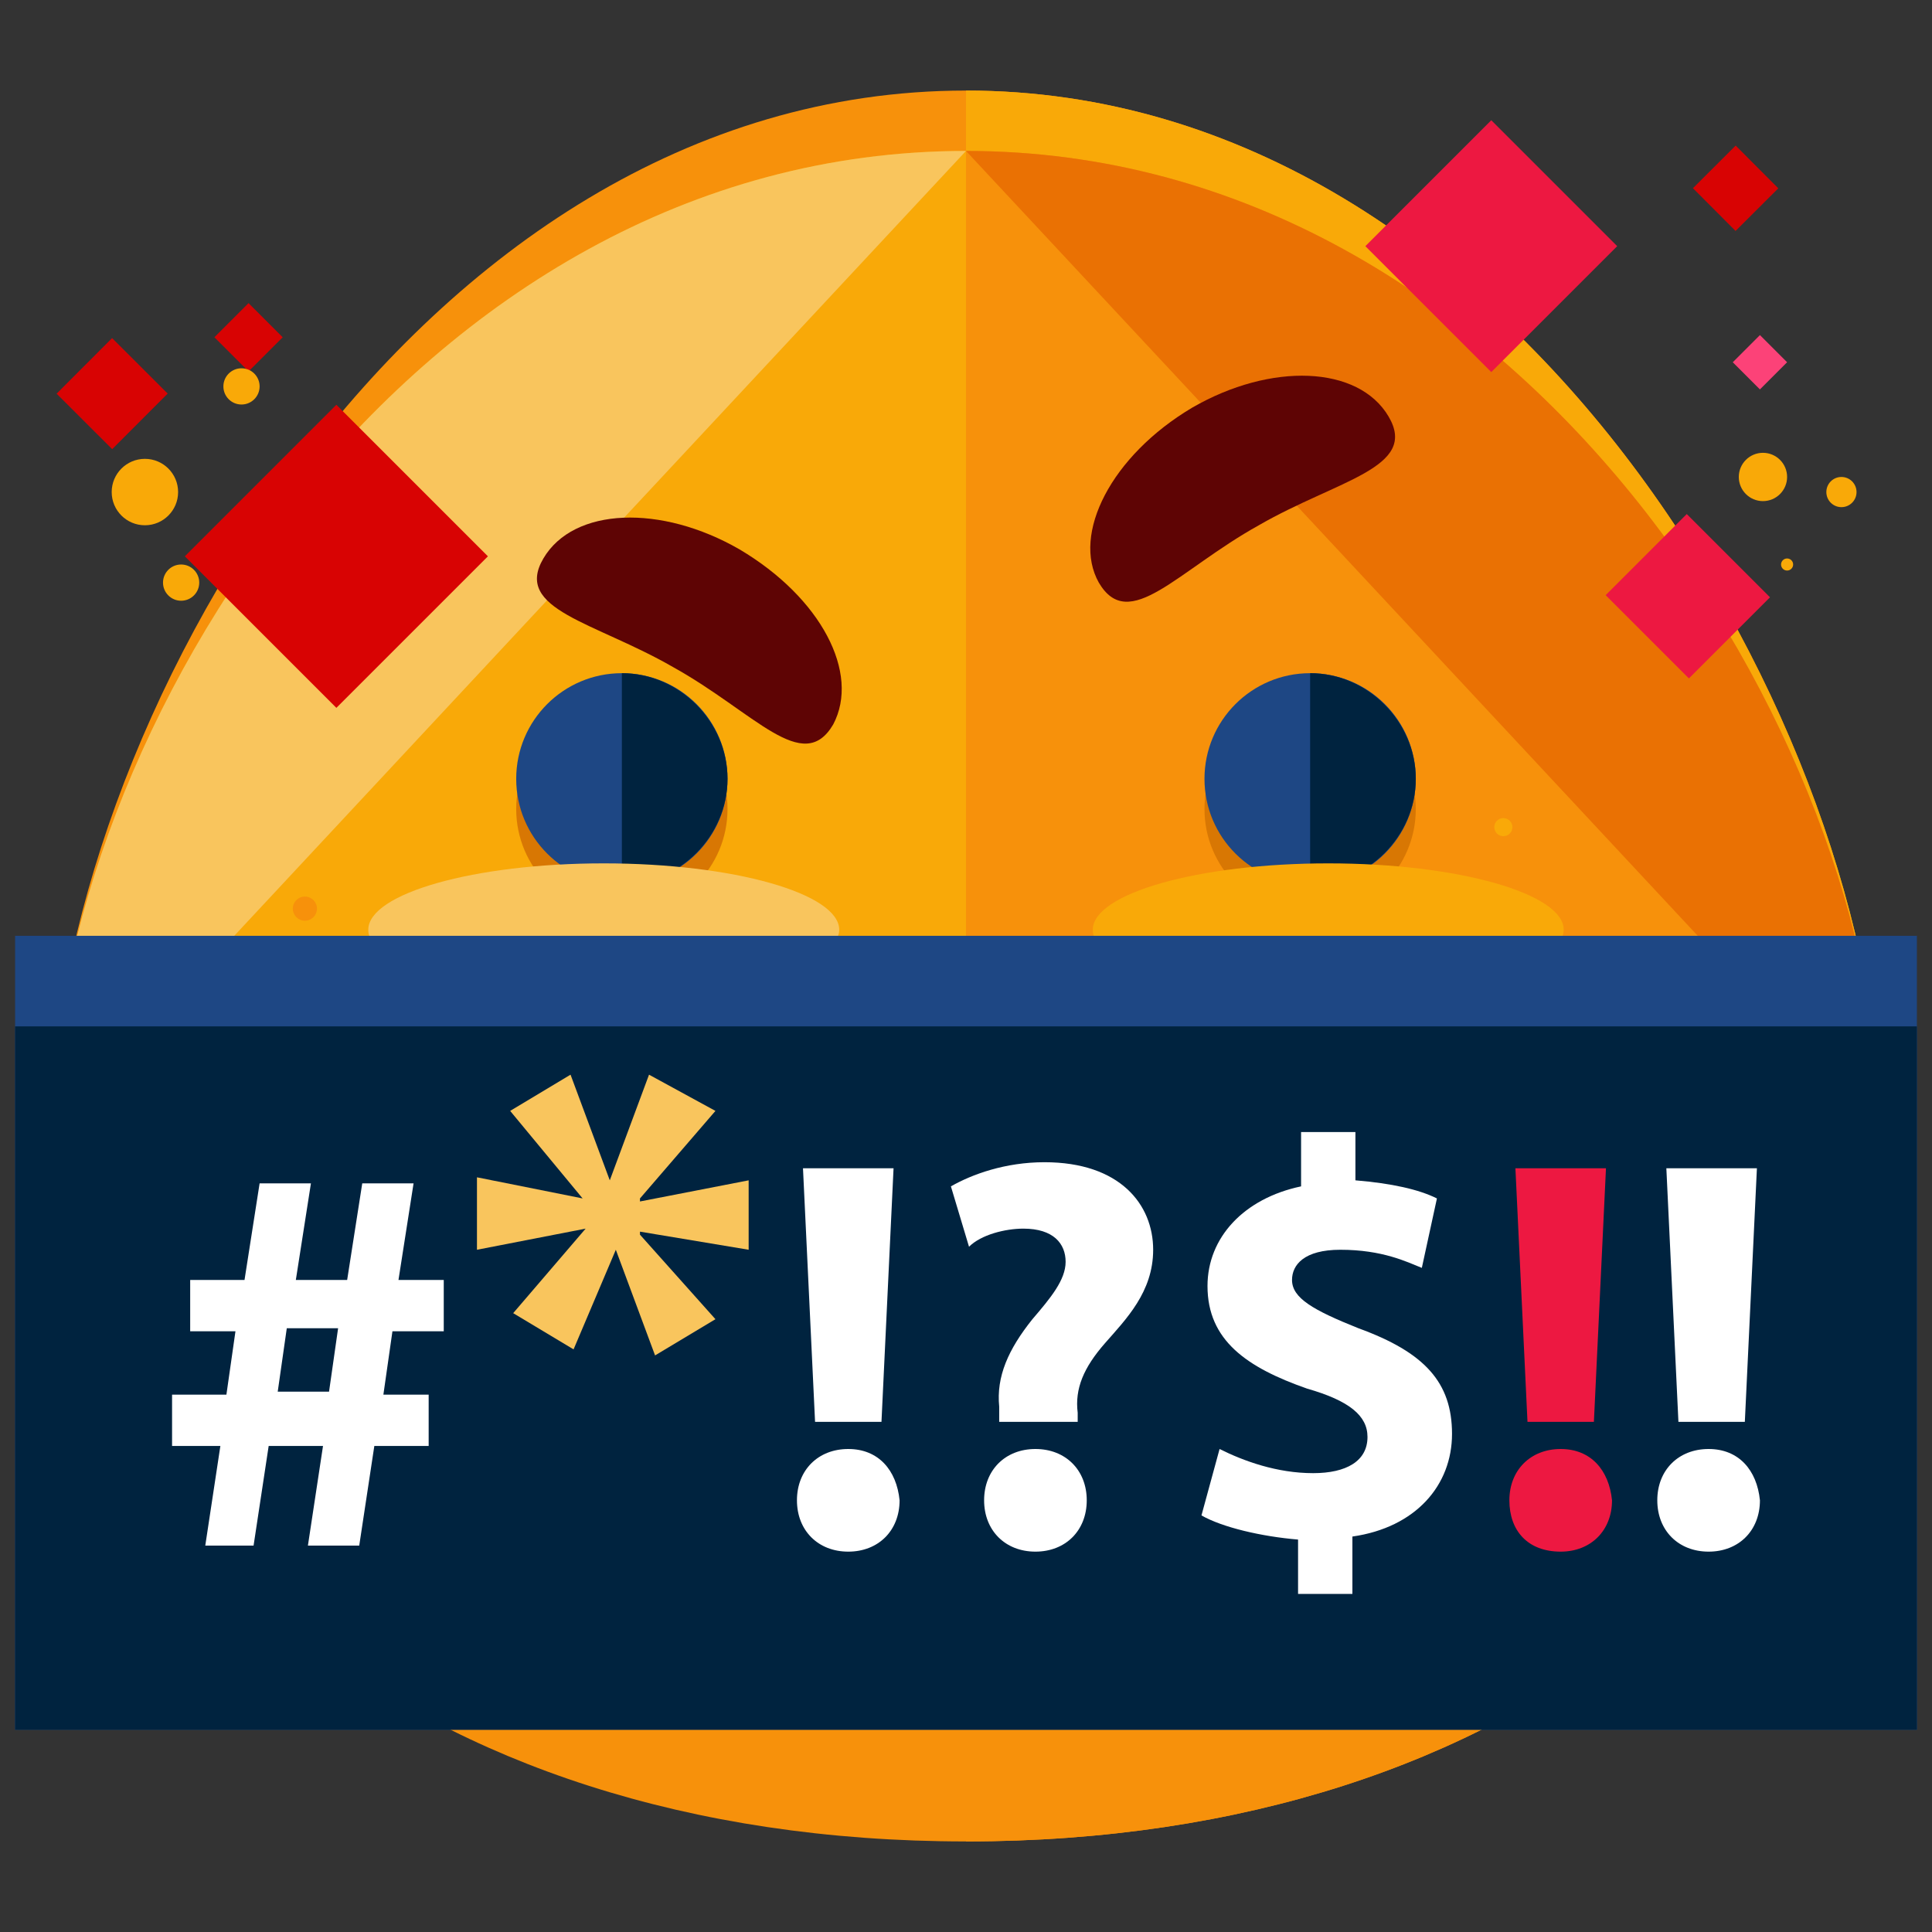 <?xml version="1.0" encoding="utf-8"?>
<!-- Generator: Adobe Illustrator 16.0.0, SVG Export Plug-In . SVG Version: 6.00 Build 0)  -->
<!DOCTYPE svg PUBLIC "-//W3C//DTD SVG 1.1//EN" "http://www.w3.org/Graphics/SVG/1.1/DTD/svg11.dtd">
<svg version="1.1" id="Layer_1" xmlns="http://www.w3.org/2000/svg" xmlns:xlink="http://www.w3.org/1999/xlink" x="0px" y="0px"
	 width="64px" height="64px" viewBox="0 0 64 64" enable-background="new 0 0 64 64" xml:space="preserve">
<rect x="0" y="0" width="64" height="64" fill="#333333" stroke="none"/>
<g>
	<g>
		
			<rect x="2.4" y="11.7" transform="matrix(-0.707 0.708 -0.708 -0.707 15.535 19.611)" fill="#D80303" width="2.6" height="2.6"/>
	</g>
	<g>
		
			<rect x="7.4" y="10.4" transform="matrix(-0.707 0.707 -0.707 -0.707 21.949 13.293)" fill="#D80303" width="1.6" height="1.6"/>
	</g>
	<g>
		<g>
			<g>
				<g>
					<g>
						<path fill="#F7910B" d="M62.3,37.5C62.3,50.5,50.4,61,32,61C13.6,61,1.7,50.5,1.7,37.5S13.6,5,32,5
							C50.4,5,62.3,24.5,62.3,37.5z"/>
					</g>
					<g>
						<path fill="#F7910B" d="M62.3,37.5C62.3,50.5,50.4,57,32,57C13.6,57,1.7,50.5,1.7,37.5S13.6,3,32,3
							C50.4,3,62.3,24.5,62.3,37.5z"/>
					</g>
					<g>
						<path fill="#F9A908" d="M32,3c18.4,0,30.3,21.5,30.3,34.5S50.4,57,32,57"/>
					</g>
					<g>
						<path fill="#F9A908" d="M62.3,37.5C62.3,50.5,50.4,57,32,57C13.6,57,1.7,50.5,1.7,37.5S13.6,5,32,5
							C50.4,5,62.3,24.5,62.3,37.5z"/>
					</g>
					<g>
						<path fill="#F9C55D" d="M1.7,37.5C1.7,24.5,13.6,5,32,5"/>
					</g>
					<g>
						<path fill="#F7910B" d="M32,5c18.4,0,30.3,19.5,30.3,32.5S50.4,61,32,61"/>
					</g>
					<g>
						<path fill="#EA7103" d="M32,5c18.4,0,30.3,19.5,30.3,32.5"/>
					</g>
					<g>
						<circle fill="#F7910B" cx="10.3" cy="34.5" r="0.6"/>
					</g>
					<g>
						<circle fill="#F7910B" cx="5.8" cy="36.5" r="1.1"/>
					</g>
					<g>
						<circle fill="#F7910B" cx="8.8" cy="32.5" r="0.2"/>
					</g>
					<g>
						<circle fill="#F7910B" cx="13.4" cy="34.3" r="0.2"/>
					</g>
					<g>
						<circle fill="#F9A908" cx="52.6" cy="34.8" r="0.8"/>
					</g>
					<g>
						<circle fill="#F9A908" cx="55.1" cy="36.2" r="0.2"/>
					</g>
					<g>
						<circle fill="#F9A908" cx="49.8" cy="27.4" r="0.3"/>
					</g>
					<g>
						<circle fill="#F9A908" cx="49.3" cy="39" r="1.3"/>
					</g>
					<g>
						<circle fill="#F9A908" cx="56.5" cy="39.1" r="0.6"/>
					</g>
					<g>
						<circle fill="#F7910B" cx="9.3" cy="38.5" r="0.5"/>
					</g>
					<g>
						<circle fill="#F7910B" cx="10.1" cy="30.1" r="0.4"/>
					</g>
					<g>
						<circle fill="#F9A908" cx="4.8" cy="16.3" r="1.1"/>
					</g>
					<g>
						<circle fill="#F9A908" cx="8" cy="12.8" r="0.6"/>
					</g>
					<g>
						<circle fill="#F9A908" cx="59.2" cy="18.7" r="0.2"/>
					</g>
					<g>
						<circle fill="#F9A908" cx="58.4" cy="15.8" r="0.8"/>
					</g>
					<g>
						<circle fill="#F9A908" cx="61" cy="16.3" r="0.5"/>
					</g>
					<g>
						<circle fill="#F9A908" cx="6" cy="19.3" r="0.6"/>
					</g>
					<g>
						<g>
							<g>
								<g>
									<g>
										<g>
											<g>
												<path fill="#5E0404" d="M27.6,24c-1,1.7-2.6-0.4-5.3-1.9c-2.6-1.5-5.3-1.9-4.3-3.6c1-1.7,3.9-1.8,6.5-0.3
													C27.2,19.8,28.5,22.3,27.6,24z"/>
											</g>
										</g>
									</g>
								</g>
							</g>
							<g>
								<g>
									<g>
										<g>
											<g>
												<path fill="#5E0404" d="M36.4,19.3c1,1.7,2.6-0.4,5.3-1.9c2.6-1.5,5.3-1.9,4.3-3.6s-3.9-1.8-6.5-0.3
													C36.8,15.1,35.5,17.7,36.4,19.3z"/>
											</g>
										</g>
									</g>
								</g>
							</g>
						</g>
					</g>
				</g>
			</g>
			<g>
				<g>
					<path fill="#F7910B" d="M24.6,44.2c0-2.6,3.3-4.7,7.4-4.7c4.1,0,7.4,2.1,7.4,4.7"/>
				</g>
				<g>
					<g>
						<g>
							<path fill="#02243E" d="M44.4,43c-0.6,0-1.1-0.5-1.1-1.1c0-2.1,1.7-3.8,3.8-3.8c0.6,0,1.1,0.5,1.1,1.1s-0.5,1.1-1.1,1.1
								c-0.9,0-1.6,0.7-1.6,1.6C45.5,42.5,45,43,44.4,43z"/>
						</g>
						<g>
							<path fill="#02243E" d="M19.6,43c-0.6,0-1.1-0.5-1.1-1.1c0-0.9-0.7-1.6-1.6-1.6c-0.6,0-1.1-0.5-1.1-1.1s0.5-1.1,1.1-1.1
								c2.1,0,3.8,1.7,3.8,3.8C20.7,42.5,20.2,43,19.6,43z"/>
						</g>
					</g>
					<g>
						<path fill="#02243E" d="M45.2,40.8c-0.3,0-0.6-0.1-0.8-0.3c-3.3-3.3-7.7-5.1-12.4-5.1s-9.1,1.8-12.4,5.1
							c-0.4,0.4-1.1,0.4-1.6,0s-0.4-1.1,0-1.6c7.7-7.7,20.2-7.7,27.9,0c0.4,0.4,0.4,1.1,0,1.6C45.7,40.7,45.4,40.8,45.2,40.8z"/>
					</g>
				</g>
			</g>
			<g>
				<g>
					<circle fill="#D87703" cx="20.6" cy="26.8" r="3.5"/>
				</g>
				<g>
					<circle fill="#D87703" cx="43.4" cy="26.8" r="3.5"/>
				</g>
				<g>
					<circle fill="#1E4784" cx="20.6" cy="25.8" r="3.5"/>
				</g>
				<g>
					<path fill="#00233F" d="M20.6,22.3c1.9,0,3.5,1.6,3.5,3.5s-1.6,3.5-3.5,3.5"/>
				</g>
				<g>
					<circle fill="#1E4784" cx="43.4" cy="25.8" r="3.5"/>
				</g>
				<g>
					<path fill="#00233F" d="M43.4,22.3c1.9,0,3.5,1.6,3.5,3.5s-1.6,3.5-3.5,3.5"/>
				</g>
			</g>
			<g>
				<g>
					<path fill="#F9C55D" d="M27.8,30.8c0,1.2-3.5,0.7-7.8,0.7c-4.3,0-7.8,0.6-7.8-0.7c0-1.2,3.5-2.2,7.8-2.2
						C24.3,28.6,27.8,29.6,27.8,30.8z"/>
				</g>
				<g>
					<path fill="#F9A908" d="M51.8,30.8c0,1.2-3.5,0.7-7.8,0.7s-7.8,0.6-7.8-0.7c0-1.2,3.5-2.2,7.8-2.2S51.8,29.6,51.8,30.8z"/>
				</g>
			</g>
		</g>
		<g>
			<g>
				<rect x="0.5" y="31" fill="#1E4784" width="63" height="26.3"/>
			</g>
			<g>
				<rect x="0.5" y="34" fill="#00233F" width="63" height="23.3"/>
			</g>
			<g>
				<g>
					<path fill="#FFFFFF" d="M6.8,51.2l0.5-3.3H5.7v-1.7h1.8l0.3-2.1H6.3v-1.7h1.8l0.5-3.2h1.7l-0.5,3.2h1.7l0.5-3.2h1.7l-0.5,3.2
						h1.5v1.7h-1.7l-0.3,2.1h1.5v1.7h-1.8l-0.5,3.3h-1.7l0.5-3.3H8.9l-0.5,3.3H6.8z M10.9,46.1l0.3-2.1H9.5l-0.3,2.1H10.9z"/>
				</g>
				<g>
					<path fill="#F9C55D" d="M23.7,36.8l-2.5,2.9l0,0.1l3.6-0.7v2.3l-3.6-0.6l0,0.1l2.5,2.8l-2,1.2l-1.3-3.5l0,0L19,44.7l-2-1.2
						l2.4-2.8v0l-3.6,0.7V39l3.5,0.7l0,0l-2.4-2.9l2-1.2l1.3,3.5h0l1.3-3.5L23.7,36.8z"/>
				</g>
				<g>
					<path fill="#FFFFFF" d="M26.4,49.7c0-1,0.7-1.7,1.7-1.7c1,0,1.6,0.7,1.7,1.7c0,1-0.7,1.7-1.7,1.7
						C27.1,51.4,26.4,50.7,26.4,49.7z M27,47.1l-0.4-8.4h3l-0.4,8.4H27z"/>
				</g>
				<g>
					<path fill="#FFFFFF" d="M33.1,47.1l0-0.5c-0.1-1,0.3-1.9,1.1-2.9c0.6-0.7,1.1-1.3,1.1-1.9c0-0.6-0.4-1.1-1.4-1.1
						c-0.6,0-1.4,0.2-1.8,0.6l-0.6-2c0.7-0.4,1.8-0.8,3.1-0.8c2.5,0,3.6,1.4,3.6,2.9c0,1.4-0.9,2.3-1.6,3.1c-0.7,0.8-1,1.5-0.9,2.3
						v0.3H33.1z M32.6,49.7c0-1,0.7-1.7,1.7-1.7c1,0,1.7,0.7,1.7,1.7c0,1-0.7,1.7-1.7,1.7C33.3,51.4,32.6,50.7,32.6,49.7z"/>
				</g>
				<g>
					<path fill="#FFFFFF" d="M43,52.8V51c-1.2-0.1-2.5-0.4-3.2-0.8l0.6-2.2c0.8,0.4,1.9,0.8,3.1,0.8c1.1,0,1.8-0.4,1.8-1.2
						c0-0.7-0.6-1.2-2-1.6c-2-0.7-3.3-1.6-3.3-3.4c0-1.6,1.2-2.9,3.1-3.3v-1.8h1.8v1.6c1.2,0.1,2.1,0.3,2.7,0.6L47.1,42
						c-0.5-0.2-1.3-0.6-2.7-0.6c-1.2,0-1.6,0.5-1.6,1c0,0.6,0.7,1,2.2,1.6c2.2,0.8,3.1,1.8,3.1,3.5c0,1.7-1.2,3.1-3.3,3.4v1.9H43z"
						/>
				</g>
				<g>
					<path fill="#ED1841" d="M50,49.7c0-1,0.7-1.7,1.7-1.7c1,0,1.6,0.7,1.7,1.7c0,1-0.7,1.7-1.7,1.7C50.6,51.4,50,50.7,50,49.7z
						 M50.6,47.1l-0.4-8.4h3l-0.4,8.4H50.6z"/>
				</g>
				<g>
					<path fill="#FFFFFF" d="M54.9,49.7c0-1,0.7-1.7,1.7-1.7c1,0,1.6,0.7,1.7,1.7c0,1-0.7,1.7-1.7,1.7
						C55.6,51.4,54.9,50.7,54.9,49.7z M55.6,47.1l-0.4-8.4h3l-0.4,8.4H55.6z"/>
				</g>
			</g>
		</g>
		<g>
			
				<rect x="46.4" y="5.2" transform="matrix(0.707 -0.707 0.707 0.707 8.748 37.283)" fill="#ED1841" width="5.9" height="5.9"/>
		</g>
		<g>
			<polygon fill="#FC4278" points="58.3,12.9 57.4,12 58.3,11.1 59.2,12 			"/>
		</g>
		<g>
			
				<rect x="56.4" y="5.2" transform="matrix(-0.708 0.706 -0.706 -0.708 102.511 -29.898)" fill="#D80303" width="2" height="2"/>
		</g>
		<g>
			
				<rect x="7.6" y="14.9" transform="matrix(-0.707 0.707 -0.707 -0.707 32.07 23.59)" fill="#D80303" width="7.1" height="7.1"/>
		</g>
		<g>
			
				<rect x="54" y="17.8" transform="matrix(0.707 -0.707 0.707 0.707 2.427 45.309)" fill="#ED1841" width="3.8" height="3.9"/>
		</g>
	</g>
</g>
</svg>
